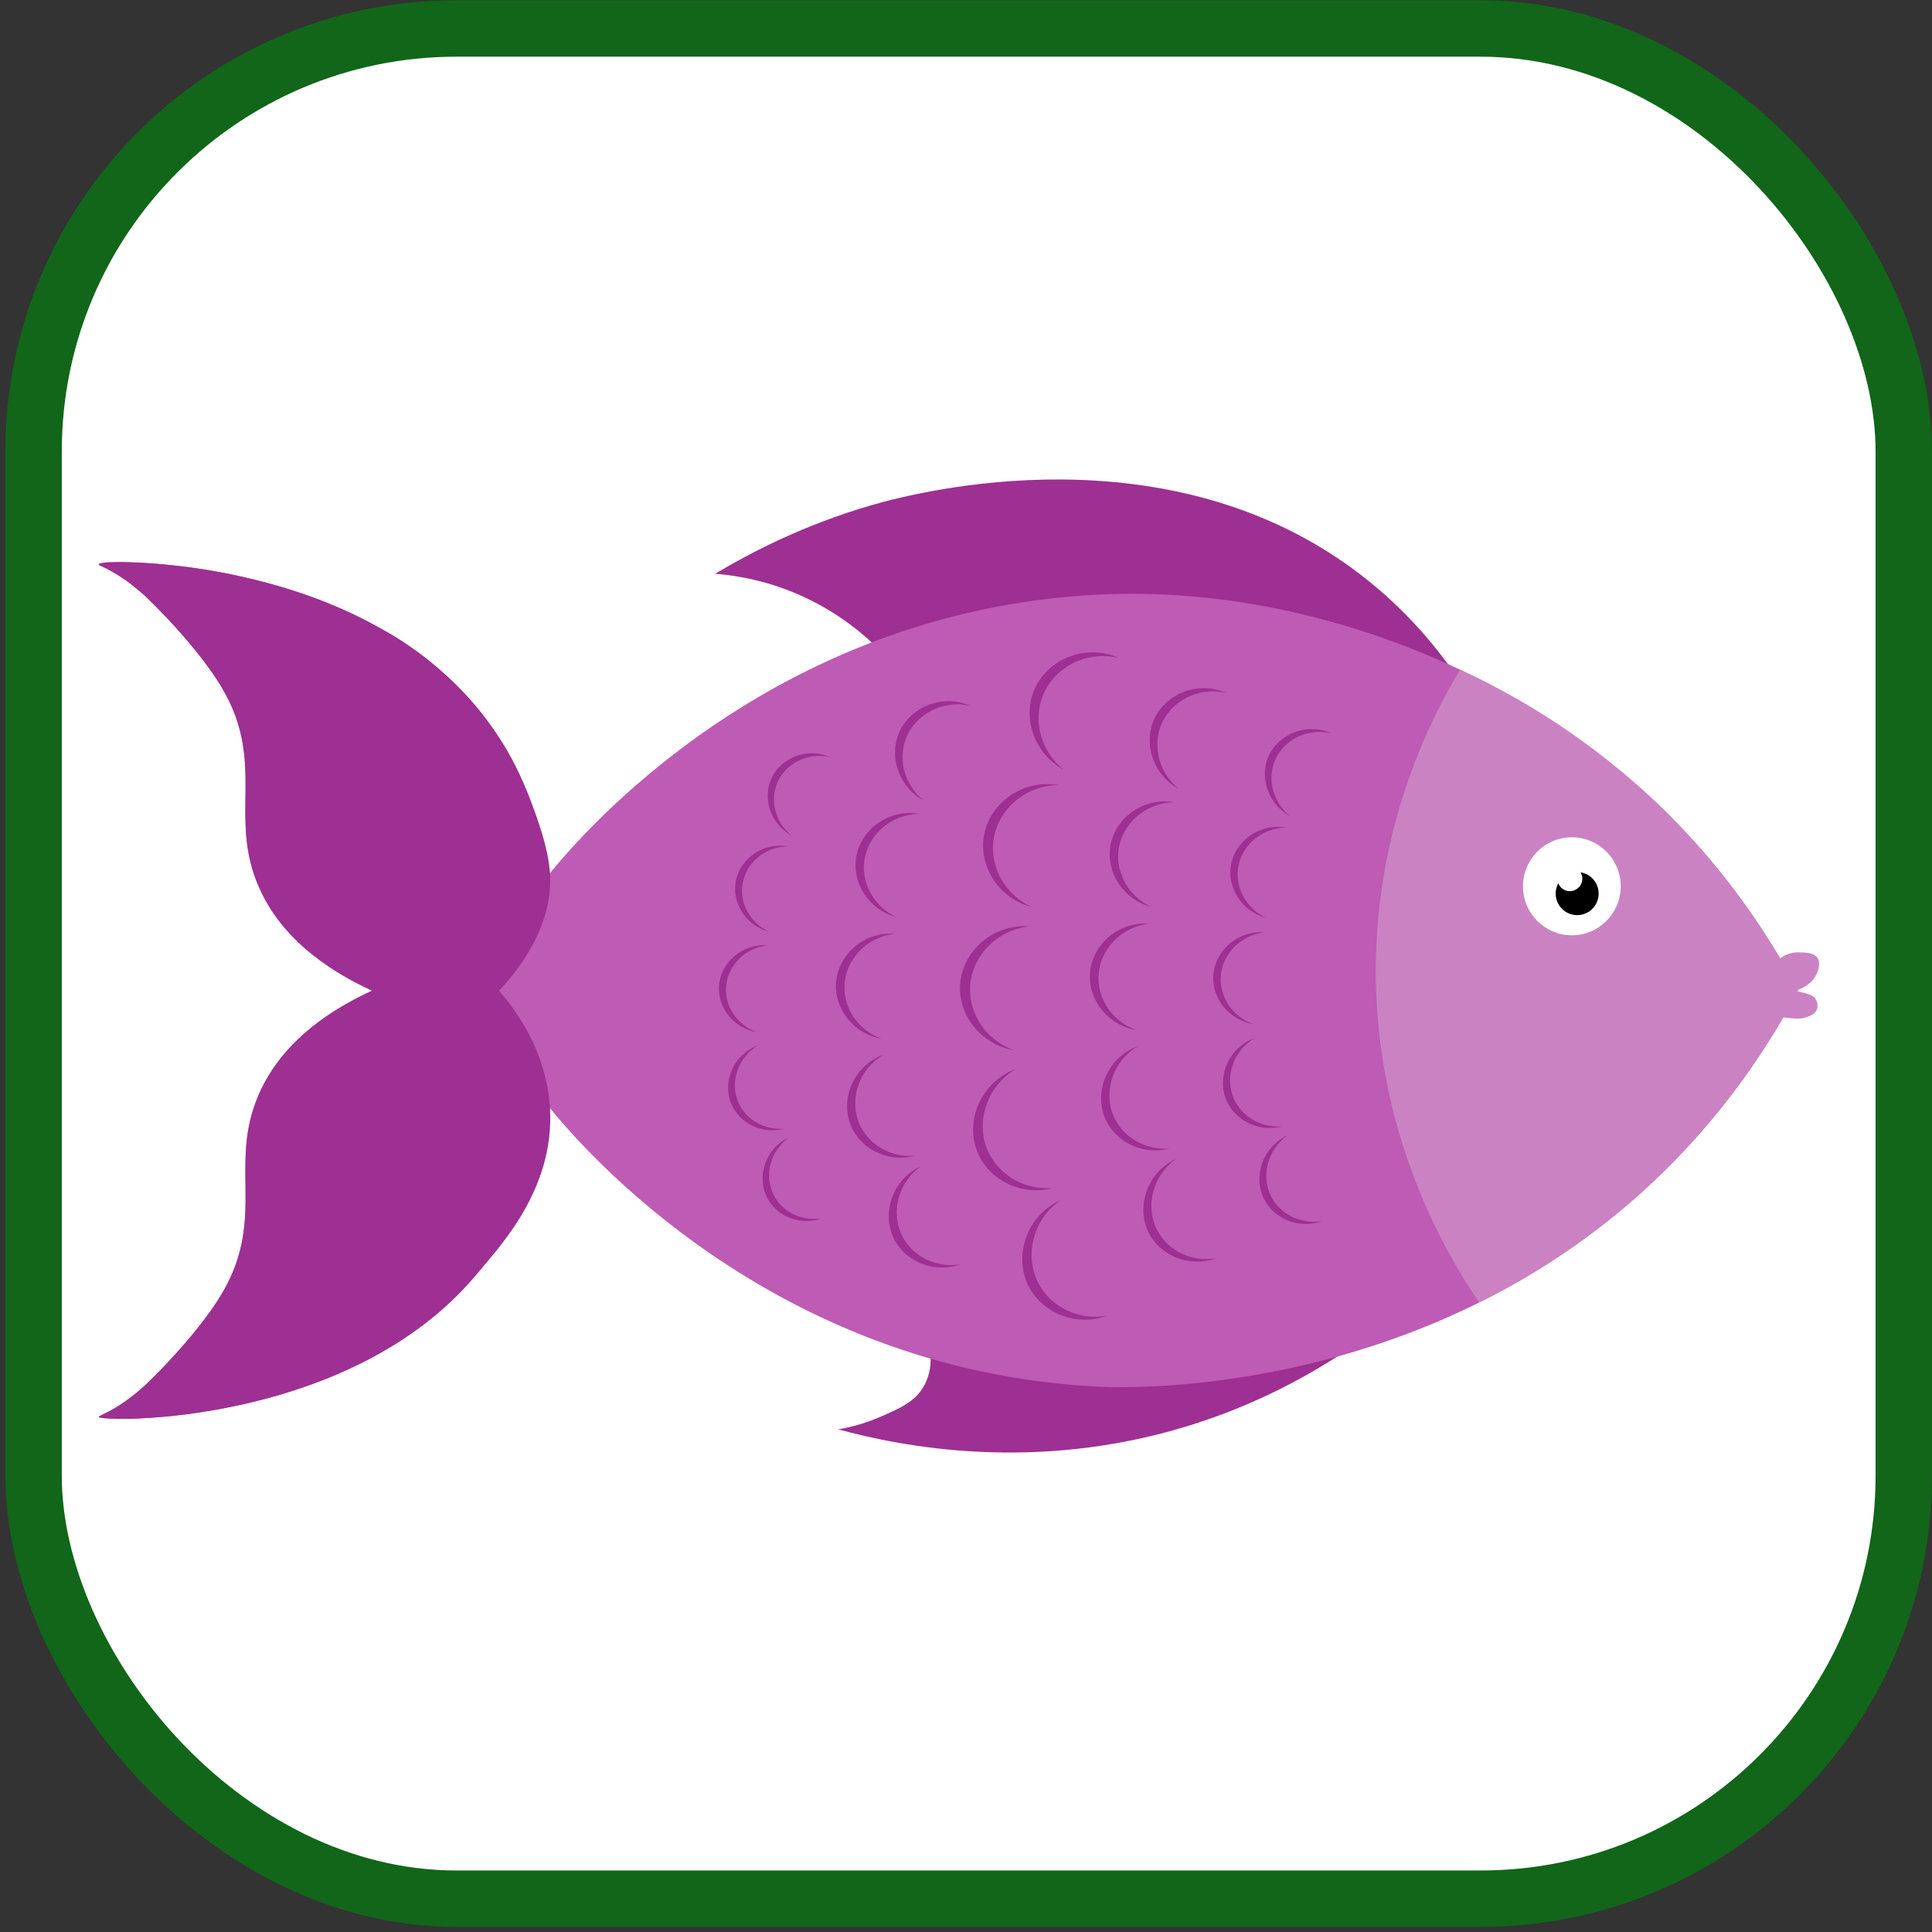 <svg viewBox="0 0 137 137" fill="none" xmlns="http://www.w3.org/2000/svg">
    <rect x="0" y="0" width="137" height="137" fill="#333333" stroke="none"/>
    <rect x="2.381" y="2.02" width="132.618" height="132.618" rx="30" fill="white" stroke="#116619" stroke-width="4"/>
    <path d="M103.665 48.511C102.093 46.135 99.77 43.257 96.4 40.687C82.848 30.351 65.272 34.814 61.78 35.829C56.992 37.222 53.218 39.188 50.715 40.687C52.209 40.804 54.564 41.171 57.17 42.407C59.68 43.599 61.414 45.118 62.447 46.174C66.576 44.654 73.577 42.669 82.387 43.014C92.164 43.396 99.599 46.468 103.665 48.511H103.665Z" fill="#9E2F93"/>
    <path d="M95.767 95.568C92.946 97.483 89.077 99.634 84.19 101.131C73.38 104.442 63.977 102.594 59.433 101.355C60.16 101.235 61.235 100.992 62.451 100.458C63.823 99.856 64.897 99.396 65.525 98.272C65.995 97.431 66.02 96.57 65.986 96.045C69.418 97.011 74.091 97.948 79.668 97.993C86.433 98.046 91.98 96.765 95.767 95.568V95.568Z" fill="#9E2F93"/>
    <path d="M10.229 98.288C11.035 97.554 14.159 94.418 15.761 91.688C19.01 86.15 15.963 82.338 18.611 77.059C19.624 75.039 21.705 72.395 26.389 70.248C21.704 68.1 19.623 65.456 18.61 63.436C15.962 58.157 19.009 54.345 15.76 48.806C14.159 46.076 11.034 42.941 10.228 42.206C9.574 41.611 8.928 41.155 8.928 41.155C7.705 40.291 6.98 40.1 7 40.02C7.098 39.638 24.741 39.301 33.783 50.124C37.24 54.262 38.485 58.889 38.998 61.92C41.088 59.353 54.592 43.326 77.875 42.164C90.242 41.547 100.21 45.915 103.541 47.49C111.604 51.302 116.654 56.113 118.111 57.55C122.809 62.188 125.74 66.886 127.5 70.248C125.733 73.597 122.797 78.311 118.112 82.944C101.699 99.172 79.958 98.435 77.876 98.331C54.593 97.169 41.089 81.142 38.999 78.575C38.486 81.606 37.241 86.233 33.783 90.371C24.741 101.194 7.099 100.857 7.001 100.475C6.981 100.394 7.706 100.204 8.929 99.34C8.929 99.339 9.575 98.883 10.229 98.288Z" fill="#BE5BB4"/>
    <path d="M10.229 98.288C11.035 97.554 14.159 94.418 15.761 91.688C19.01 86.15 15.963 82.338 18.611 77.059C19.624 75.039 21.705 72.395 26.389 70.248C21.704 68.1 19.623 65.455 18.61 63.436C15.962 58.157 19.009 54.345 15.76 48.806C14.159 46.076 11.034 42.941 10.228 42.206C9.574 41.611 8.929 41.155 8.928 41.155C8.473 40.834 8.087 40.605 7.782 40.441C7.185 40.12 6.993 40.086 7 40.02C7.034 39.74 10.588 39.776 14.321 40.354C14.972 40.455 16.064 40.639 17.405 40.949C20.058 41.562 21.956 42.266 22.558 42.495C23.753 42.949 24.616 43.349 24.869 43.468C25.166 43.607 26.148 44.072 27.397 44.789C27.616 44.915 27.839 45.043 28.12 45.216C28.405 45.391 29.379 45.999 30.518 46.923C32.312 48.378 33.517 49.805 33.783 50.124C34.909 51.474 35.635 52.663 35.996 53.288C36.211 53.66 36.909 54.895 37.595 56.696C38.074 57.952 38.876 60.065 38.998 61.92C39.252 65.761 36.618 68.946 35.386 70.254C36.56 71.602 38.755 74.535 38.999 78.575C39.349 84.344 35.395 88.442 33.783 90.371C24.742 101.193 7.099 100.857 7.001 100.475C6.981 100.394 7.706 100.204 8.929 99.34C8.929 99.339 9.575 98.883 10.229 98.288H10.229Z" fill="#9E2F93"/>
    <path d="M103.539 47.489C107.269 49.201 112.745 52.256 118.109 57.55C121.819 61.212 124.42 64.905 126.232 67.982C126.253 67.964 126.267 67.945 126.289 67.928C126.861 67.487 127.51 67.523 127.777 67.537C128.167 67.559 128.661 67.586 128.888 67.94C129.125 68.31 128.924 68.807 128.85 68.989C128.549 69.729 127.85 70.063 127.473 70.201C127.481 70.216 127.491 70.233 127.499 70.248C127.49 70.266 127.478 70.285 127.469 70.303C127.61 70.325 127.768 70.355 127.956 70.412C128.347 70.53 128.559 70.595 128.714 70.802C128.859 70.997 128.937 71.297 128.842 71.563C128.712 71.926 128.322 72.055 128.057 72.142C127.714 72.255 127.432 72.237 127.063 72.208C126.802 72.188 126.606 72.172 126.442 72.143C124.632 75.262 121.973 79.124 118.11 82.944C116.353 84.681 114.777 85.964 114.073 86.525C110.604 89.288 107.349 91.143 104.893 92.359C102.768 89.254 97.254 80.314 97.573 67.808C97.825 57.999 101.542 50.803 103.539 47.489L103.539 47.489Z" fill="#CA82C3"/>
    <path d="M75.049 55.674C72.475 55.226 70.083 57.011 69.751 59.396C69.453 61.536 70.877 63.705 73.128 64.306C71.292 63.448 70.212 61.542 70.439 59.647C70.703 57.453 72.668 55.693 75.049 55.674H75.049Z" fill="#9E2F93"/>
    <path d="M73.007 65.691C70.401 65.486 68.186 67.487 68.078 69.893C67.981 72.052 69.601 74.077 71.898 74.466C69.989 73.783 68.737 71.987 68.787 70.079C68.844 67.869 70.637 65.933 73.007 65.691V65.691Z" fill="#9E2F93"/>
    <path d="M79.345 46.655C76.953 45.599 74.204 46.756 73.311 48.991C72.509 50.997 73.372 53.445 75.413 54.572C73.836 53.296 73.244 51.185 73.919 49.401C74.7 47.334 77.029 46.099 79.345 46.655H79.345Z" fill="#9E2F93"/>
    <path d="M75.197 85.102C72.821 86.192 71.855 89.021 72.926 91.176C73.887 93.11 76.284 94.091 78.48 93.311C76.481 93.644 74.516 92.685 73.635 90.993C72.615 89.034 73.243 86.467 75.197 85.102V85.102Z" fill="#9E2F93"/>
    <path d="M72.059 75.794C69.602 76.685 68.407 79.424 69.298 81.661C70.098 83.667 72.406 84.842 74.658 84.245C72.639 84.413 70.759 83.295 70.02 81.536C69.164 79.5 70 76.994 72.059 75.794V75.794Z" fill="#9E2F93"/>
    <path d="M83.275 56.89C81.063 56.505 79.008 58.038 78.722 60.088C78.467 61.927 79.69 63.791 81.624 64.308C80.046 63.57 79.118 61.932 79.314 60.304C79.54 58.418 81.229 56.905 83.275 56.89H83.275Z" fill="#9E2F93"/>
    <path d="M81.52 65.498C79.281 65.321 77.378 67.041 77.285 69.109C77.201 70.964 78.593 72.704 80.567 73.038C78.927 72.451 77.851 70.908 77.894 69.268C77.943 67.37 79.484 65.705 81.52 65.498H81.52Z" fill="#9E2F93"/>
    <path d="M86.967 49.139C84.912 48.232 82.549 49.226 81.781 51.147C81.093 52.87 81.834 54.974 83.588 55.942C82.232 54.846 81.724 53.032 82.304 51.498C82.975 49.723 84.977 48.661 86.967 49.139V49.139Z" fill="#9E2F93"/>
    <path d="M83.403 82.178C81.361 83.115 80.531 85.546 81.451 87.398C82.277 89.06 84.336 89.903 86.223 89.232C84.506 89.519 82.817 88.694 82.06 87.24C81.184 85.557 81.724 83.351 83.403 82.178Z" fill="#9E2F93"/>
    <path d="M80.706 74.179C78.594 74.945 77.568 77.299 78.333 79.221C79.02 80.945 81.004 81.955 82.939 81.442C81.204 81.586 79.589 80.625 78.953 79.114C78.218 77.364 78.936 75.21 80.706 74.179V74.179Z" fill="#9E2F93"/>
    <path d="M91.202 58.685C89.293 58.352 87.52 59.676 87.274 61.444C87.053 63.031 88.109 64.639 89.778 65.085C88.416 64.449 87.615 63.036 87.784 61.63C87.979 60.004 89.436 58.698 91.202 58.685V58.685Z" fill="#9E2F93"/>
    <path d="M89.688 66.112C87.756 65.96 86.114 67.444 86.033 69.228C85.961 70.829 87.162 72.331 88.865 72.618C87.45 72.112 86.522 70.78 86.559 69.365C86.602 67.727 87.931 66.291 89.688 66.112L89.688 66.112Z" fill="#9E2F93"/>
    <path d="M94.388 51.997C92.614 51.214 90.576 52.072 89.913 53.729C89.319 55.217 89.959 57.032 91.472 57.867C90.302 56.921 89.864 55.356 90.364 54.033C90.943 52.501 92.67 51.585 94.388 51.997V51.997Z" fill="#9E2F93"/>
    <path d="M91.312 80.505C89.55 81.313 88.834 83.411 89.628 85.009C90.341 86.443 92.118 87.17 93.746 86.592C92.264 86.839 90.807 86.128 90.154 84.873C89.397 83.421 89.863 81.517 91.312 80.505V80.505Z" fill="#9E2F93"/>
    <path d="M88.985 73.603C87.163 74.264 86.277 76.295 86.938 77.954C87.531 79.441 89.243 80.312 90.913 79.87C89.415 79.994 88.021 79.165 87.473 77.861C86.838 76.351 87.458 74.493 88.985 73.603H88.985Z" fill="#9E2F93"/>
    <path d="M65.195 57.713C63.01 57.332 60.981 58.847 60.699 60.871C60.446 62.687 61.655 64.528 63.565 65.038C62.006 64.31 61.09 62.692 61.283 61.084C61.507 59.222 63.174 57.728 65.195 57.713Z" fill="#9E2F93"/>
    <path d="M63.462 66.214C61.251 66.039 59.371 67.738 59.279 69.779C59.197 71.612 60.572 73.33 62.521 73.66C60.901 73.081 59.838 71.556 59.881 69.937C59.93 68.062 61.451 66.418 63.462 66.214H63.462Z" fill="#9E2F93"/>
    <path d="M68.841 50.059C66.811 49.163 64.478 50.144 63.72 52.041C63.04 53.743 63.772 55.821 65.504 56.777C64.165 55.694 63.663 53.903 64.236 52.389C64.899 50.635 66.876 49.587 68.841 50.059L68.841 50.059Z" fill="#9E2F93"/>
    <path d="M65.321 82.686C63.304 83.611 62.485 86.012 63.394 87.841C64.209 89.483 66.243 90.315 68.106 89.653C66.41 89.936 64.743 89.121 63.995 87.686C63.13 86.023 63.663 83.845 65.321 82.686V82.686Z" fill="#9E2F93"/>
    <path d="M62.658 74.787C60.572 75.543 59.559 77.868 60.315 79.766C60.993 81.469 62.953 82.466 64.864 81.959C63.15 82.102 61.555 81.153 60.927 79.66C60.201 77.932 60.91 75.805 62.658 74.787L62.658 74.787Z" fill="#9E2F93"/>
    <path d="M55.867 60.016C54.063 59.701 52.387 60.952 52.154 62.624C51.945 64.124 52.943 65.643 54.521 66.065C53.234 65.463 52.477 64.128 52.636 62.8C52.821 61.262 54.198 60.028 55.867 60.016Z" fill="#9E2F93"/>
    <path d="M54.435 67.036C52.61 66.892 51.057 68.295 50.981 69.981C50.913 71.494 52.049 72.913 53.658 73.185C52.321 72.707 51.443 71.448 51.478 70.111C51.519 68.562 52.775 67.205 54.435 67.036V67.036Z" fill="#9E2F93"/>
    <path d="M58.878 53.694C57.202 52.955 55.275 53.765 54.649 55.332C54.087 56.737 54.692 58.453 56.122 59.242C55.017 58.348 54.602 56.869 55.075 55.618C55.622 54.17 57.255 53.304 58.878 53.694H58.878Z" fill="#9E2F93"/>
    <path d="M55.971 80.639C54.306 81.403 53.629 83.386 54.379 84.897C55.053 86.252 56.733 86.939 58.271 86.392C56.87 86.626 55.493 85.954 54.876 84.768C54.161 83.395 54.602 81.596 55.971 80.639V80.639Z" fill="#9E2F93"/>
    <path d="M53.772 74.116C52.049 74.74 51.212 76.66 51.837 78.228C52.397 79.634 54.015 80.457 55.593 80.039C54.178 80.157 52.861 79.373 52.342 78.141C51.742 76.713 52.328 74.957 53.772 74.116H53.772Z" fill="#9E2F93"/>
    <path d="M111.461 66.323C109.547 66.323 107.996 64.767 107.996 62.847C107.996 60.928 109.547 59.372 111.461 59.372C113.374 59.372 114.926 60.928 114.926 62.847C114.926 64.767 113.374 66.323 111.461 66.323Z" fill="white"/>
    <path d="M111.838 64.893C110.997 64.893 110.315 64.21 110.315 63.366C110.315 62.522 110.997 61.839 111.838 61.839C112.679 61.839 113.361 62.522 113.361 63.366C113.361 64.21 112.679 64.893 111.838 64.893Z" fill="black"/>
    <path d="M111.319 63.192C110.831 63.192 110.435 62.796 110.435 62.308C110.435 61.819 110.831 61.423 111.319 61.423C111.807 61.423 112.203 61.819 112.203 62.308C112.203 62.796 111.807 63.192 111.319 63.192Z" fill="white"/>
</svg>
